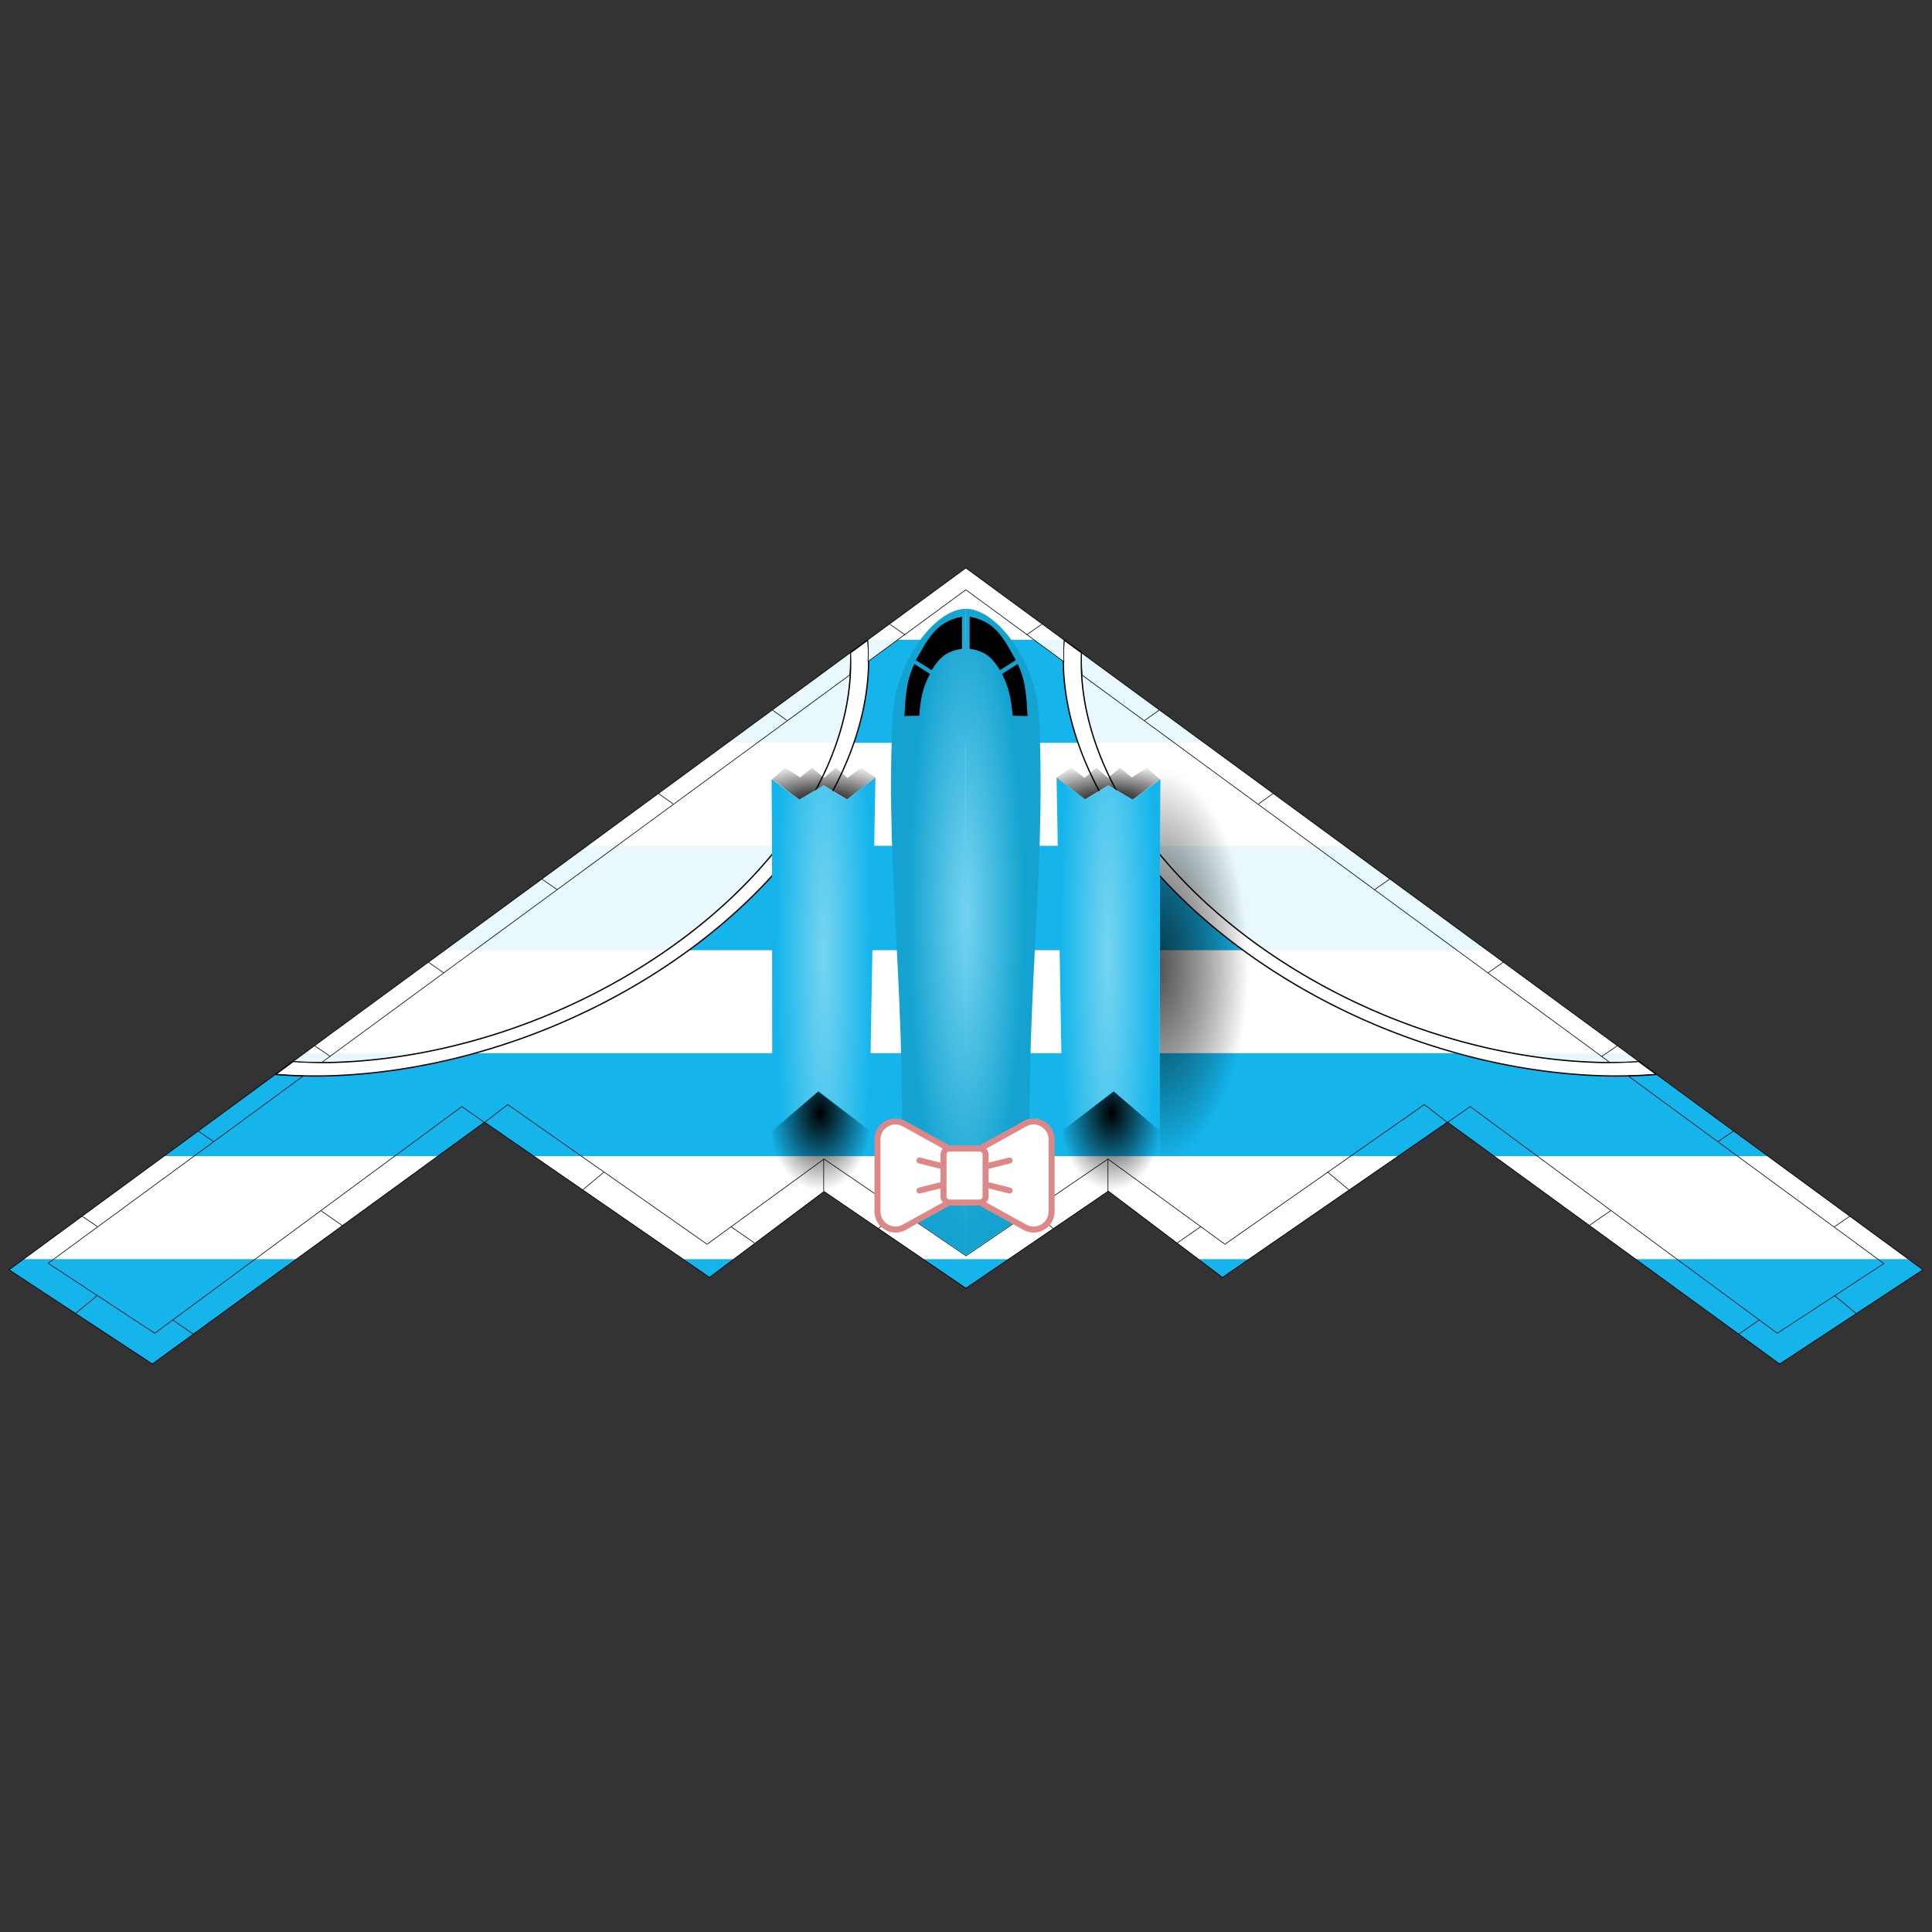<?xml version="1.0" encoding="UTF-8" standalone="no"?>
<!-- Generator: Adobe Illustrator 27.1.1, SVG Export Plug-In . SVG Version: 6.00 Build 0)  -->

<svg
   version="1.1"
   id="svg1"
   inkscape:version="1.3.2 (091e20e, 2023-11-25, custom)"
   sodipodi:docname="demolisher_panty.svg"
   x="0px"
   y="0px"
   viewBox="0 0 560 560"
   xml:space="preserve"
   width="560"
   height="560"
   xmlns:inkscape="http://www.inkscape.org/namespaces/inkscape"
   xmlns:sodipodi="http://sodipodi.sourceforge.net/DTD/sodipodi-0.dtd"
   xmlns="http://www.w3.org/2000/svg"
   xmlns:svg="http://www.w3.org/2000/svg"><rect x="0" y="0" width="560" height="560" fill="#333333" stroke="none"/><defs
   id="defs24" />
<style
   type="text/css"
   id="style1">
	.st0{display:none;stroke:#000000;stroke-width:0.184;stroke-linecap:round;stroke-linejoin:round;stroke-miterlimit:11.339;}
	.st1{fill:#B5BAC3;stroke:#696969;stroke-width:0.184;stroke-linecap:round;stroke-linejoin:round;stroke-miterlimit:11.339;}
	.st2{fill:#BFC5CA;stroke:#696969;stroke-width:0.184;stroke-linecap:round;stroke-linejoin:round;stroke-miterlimit:11.339;}
	.st3{fill:url(#path29_00000094589808864914062440000016793566464638311564_);}
	.st4{fill:url(#path68_00000127009930920677770230000017694751578736807329_);}
	.st5{fill:url(#path4_00000034088386238187786140000016422453070378635195_);}
	.st6{fill:url(#path69_00000054963861053699491610000017170584685194620817_);}
	.st7{fill:none;stroke:#000000;stroke-width:0.184;stroke-linecap:round;stroke-linejoin:round;stroke-miterlimit:11.339;}
	.st8{fill:url(#path74_00000014612480202582330600000016661986186048579730_);}
	.st9{fill:url(#path13_00000115475499620948087790000011940108231266194304_);}
	.st10{fill:url(#path75_00000096032775491955098180000011569674160065136810_);}
	.st11{fill:url(#path12_00000140734262903000310810000015864065022912015532_);}
	.st12{fill:#021336;}
	.st13{fill:url(#path78_00000120540135821925816940000008194585274883265410_);}
	.st14{fill:url(#path1_00000122717515825683089540000006078171149534960061_);}
	.st15{fill:url(#path11_00000088134541519546527310000017328478149157165702_);}
	.st16{fill:url(#path79_00000072251736753054593240000012565791966764646061_);}
	.st17{fill:none;stroke:#5E5E5E;stroke-width:0.184;stroke-linecap:round;stroke-linejoin:round;stroke-miterlimit:11.339;}
	.st18{fill:none;stroke:#5E5E5E;stroke-width:0.18;stroke-linecap:round;stroke-linejoin:round;stroke-miterlimit:11.339;}
</style>
<sodipodi:namedview
   bordercolor="#000000"
   borderopacity="0.25"
   id="namedview1"
   inkscape:current-layer="g24"
   inkscape:cx="180.74999"
   inkscape:cy="165.74999"
   inkscape:deskcolor="#d1d1d1"
   inkscape:document-units="mm"
   inkscape:pagecheckerboard="true"
   inkscape:pageopacity="0.0"
   inkscape:showpageshadow="2"
   inkscape:window-height="1417"
   inkscape:window-maximized="1"
   inkscape:window-width="3440"
   inkscape:window-x="-8"
   inkscape:window-y="-8"
   inkscape:zoom="2.0000001"
   pagecolor="#ffffff"
   showgrid="false">
	</sodipodi:namedview>

<g
   id="layer1"
   inkscape:groupmode="layer"
   inkscape:label="main 1">
	
		
	
		
	
		
	
		
	
		<radialGradient
   id="path29_00000065752957385978036170000015910564743533464505_"
   cx="113.253"
   cy="722.852"
   r="6.068"
   gradientTransform="matrix(1.922,0,0,-11.038,103.508,8317.015)"
   gradientUnits="userSpaceOnUse">
		<stop
   offset="0.144"
   style="stop-color:#191919;stop-opacity:1;"
   id="stop1" />
		<stop
   offset="1"
   style="stop-color:#34406f;stop-opacity:1;"
   id="stop2" />
	</radialGradient>
	
		
	
		<radialGradient
   id="path68_00000044874541930399516570000009279153387982543518_"
   cx="113.253"
   cy="722.852"
   r="6.068"
   gradientTransform="matrix(-1.922,0,0,-11.038,484.732,8317.02)"
   gradientUnits="userSpaceOnUse">
		<stop
   offset="0.187"
   style="stop-color:#1a1a1a;stop-opacity:1;"
   id="stop3" />
		<stop
   offset="1"
   style="stop-color:#334070;stop-opacity:0;"
   id="stop4" />
	</radialGradient>
	
		
	
		<radialGradient
   id="path4_00000182501977058256673300000006421581735404065168_"
   cx="103.665"
   cy="726.004"
   r="3.858"
   gradientTransform="matrix(-5.171,0,0,27.998,830.541,-19967)"
   gradientUnits="userSpaceOnUse">
		<stop
   offset="0"
   style="stop-color:#76d4f1;stop-opacity:1;"
   id="stop5" />
		<stop
   offset="0.85"
   style="stop-color:#14a3d0;stop-opacity:1;"
   id="stop6" />
	</radialGradient>
	
		
	
		<radialGradient
   id="path69_00000053508241893170768360000016176631075676228266_"
   cx="103.665"
   cy="726.004"
   r="3.858"
   gradientTransform="matrix(5.171,0,0,27.998,-242.181,-19967.006)"
   gradientUnits="userSpaceOnUse">
		<stop
   offset="0"
   style="stop-color:#76d4f1;stop-opacity:1;"
   id="stop7" />
		<stop
   offset="0.85"
   style="stop-color:#14a3d0;stop-opacity:1;"
   id="stop8" />
	</radialGradient>
	
		
	
	
	
	
	
	
	
	
	
		<radialGradient
   id="path74_00000123402493905263489250000006273147629228872631_"
   cx="118.647"
   cy="703.774"
   r="5.002"
   gradientTransform="matrix(3.073,0,0,4.512,-28.175,-2873.257)"
   gradientUnits="userSpaceOnUse">
		<stop
   offset="0"
   style="stop-color:#000000"
   id="stop9" />
		<stop
   offset="1"
   style="stop-color:#000000;stop-opacity:0"
   id="stop10" />
	</radialGradient>
	
		
	
		<radialGradient
   id="path13_00000001623032920965031700000009481967001161226901_"
   cx="118.647"
   cy="703.774"
   r="5.002"
   gradientTransform="matrix(-3.073,0,0,4.512,616.535,-2873.252)"
   gradientUnits="userSpaceOnUse">
		<stop
   offset="0"
   style="stop-color:#000000"
   id="stop11" />
		<stop
   offset="1"
   style="stop-color:#000000;stop-opacity:0"
   id="stop12" />
	</radialGradient>
	
		
	
		<radialGradient
   id="path75_00000006698056055472845630000000476913759236699799_"
   cx="118.49"
   cy="733.32"
   r="5.738"
   gradientTransform="matrix(5.192,0,0,2.022,-279.219,-1090.6)"
   gradientUnits="userSpaceOnUse">
		<stop
   offset="0"
   style="stop-color:#000000"
   id="stop13" />
		<stop
   offset="1"
   style="stop-color:#000000;stop-opacity:0"
   id="stop14" />
	</radialGradient>
	
		
	
		<radialGradient
   id="path12_00000155109882662612652620000009521674539995049917_"
   cx="118.49"
   cy="733.32"
   r="5.738"
   gradientTransform="matrix(-5.192,0,0,2.022,867.579,-1090.595)"
   gradientUnits="userSpaceOnUse">
		<stop
   offset="0"
   style="stop-color:#000000"
   id="stop15" />
		<stop
   offset="1"
   style="stop-color:#000000;stop-opacity:0"
   id="stop16" />
	</radialGradient>
	
		
	
	
	
	
	
		<radialGradient
   id="path78_00000035493026488882107740000012386334225245683088_"
   cx="123.026"
   cy="720.88"
   r="7.083"
   gradientTransform="matrix(-4.346,0,0,-9.174,773.847,6959.367)"
   gradientUnits="userSpaceOnUse">
		<stop
   offset="0"
   style="stop-color:#000000;stop-opacity:0.44"
   id="stop17" />
		<stop
   offset="0.878"
   style="stop-color:#000000;stop-opacity:0"
   id="stop18" />
	</radialGradient>
	
		
	
		<radialGradient
   id="path1_00000174564823659159510830000015761204594025670295_"
   cx="123.026"
   cy="720.88"
   r="7.083"
   gradientTransform="matrix(-4.346,0,0,9.174,773.907,-6269.862)"
   gradientUnits="userSpaceOnUse">
		<stop
   offset="0"
   style="stop-color:#000000;stop-opacity:0.44"
   id="stop19" />
		<stop
   offset="0.878"
   style="stop-color:#000000;stop-opacity:0"
   id="stop20" />
	</radialGradient>
	
		
	
		<radialGradient
   id="path11_00000155121570109820834970000004895951731746029725_"
   cx="118.302"
   cy="721.487"
   r="5.372"
   gradientTransform="matrix(-5.795,0,0,51.389,938.552,-36728.32)"
   gradientUnits="userSpaceOnUse">
		<stop
   offset="0"
   style="stop-color:#76d4f1;stop-opacity:1;"
   id="stop21" />
		<stop
   offset="0.44"
   style="stop-color:#15b5eb;stop-opacity:1;"
   id="stop22" />
	</radialGradient>
	
		
	
		<radialGradient
   id="path79_00000153687319666007084810000014886463855219054737_"
   cx="118.302"
   cy="721.487"
   r="5.372"
   gradientTransform="matrix(5.795,0,0,51.389,-350.192,-36728.324)"
   gradientUnits="userSpaceOnUse">
		<stop
   offset="0"
   style="stop-color:#76d4f1;stop-opacity:1;"
   id="stop23" />
		<stop
   offset="0.438"
   style="stop-color:#15b5eb;stop-opacity:1;"
   id="stop24" />
	</radialGradient>
	
		
</g>
<g
   id="layer2"
   inkscape:groupmode="layer"
   inkscape:label="main">
	
	
	
	
	
	
	
	
	
	
	
	
	
	
	
	
	
	
	
	
	
	
	
	
	
	
	
	
	
	<g
   id="g24"
   transform="rotate(180,287.075,312.375)"><path
     id="path2"
     inkscape:label="base1_r"
     sodipodi:nodetypes="ccccccc"
     class="st1"
     d="m 294.2,460.1 -277.4,-203.4 41.5,-27.3 96.3,70.1 65.2,-45 33.1,25 41.2,-28.1"
     style="fill:#455b82;fill-opacity:1;stroke:#040404;stroke-opacity:1" /><path
     id="path66"
     inkscape:label="base1_l"
     sodipodi:nodetypes="ccccccc"
     class="st1"
     d="m 294.2,460.1 277.3,-203.4 -41.5,-27.3 -96.3,70.1 -65.2,-45 -33.2,24.9 -41.2,-28.1"
     style="display:inline;fill:#445b83;fill-opacity:1;stroke:#040404;stroke-opacity:1" /><g
     id="g31"
     inkscape:label="панцу"
     style="display:inline"
     transform="rotate(180,294.15,344.75)"><g
       id="g36"><path
         id="rect32"
         style="display:inline;fill:#15b5eb;stroke-width:0.89;stroke-linejoin:bevel;paint-order:markers fill stroke"
         d="m -363.701,-280.436 41.236,30.236 h 56.721 l 41.221,-30.236 z"
         transform="rotate(180,0,-2.2109372e-6)" /><path
         id="rect32-5"
         style="fill:#ffffff;stroke-width:0.89;stroke-linejoin:bevel;paint-order:markers fill stroke"
         d="m -404.421,-310.293 41.236,30.236 h 138.146 l 41.221,-30.236 z"
         transform="scale(-1)" /><path
         id="rect33"
         style="fill:#15b5eb;stroke-width:0.89;stroke-linejoin:bevel;paint-order:markers fill stroke"
         d="m -445.144,-340.152 41.236,30.236 h 219.576 l 41.223,-30.236 z"
         transform="scale(-1)" /><path
         id="rect34"
         style="fill:#ffffff;stroke-width:0.89;stroke-linejoin:bevel;paint-order:markers fill stroke"
         d="m -486.38,-370.389 41.236,30.236 h 302.035 l 41.221,-30.236 z"
         transform="rotate(180,-2.4368301e-6,-2.2109372e-6)" /><path
         id="rect35"
         style="fill:#15b5eb;stroke-width:0.89;stroke-linejoin:bevel;paint-order:markers fill stroke"
         d="m -527.101,-400.246 41.236,30.236 h 383.461 l 41.221,-30.236 h -79.34 l -14.076,10.246 -14.846,-10.246 h -249.41 l -14.846,10.246 -14.076,-10.246 z"
         transform="rotate(180,-2.4368301e-6,-2.2109372e-6)" /><path
         id="rect36"
         style="fill:#ffffff;stroke-width:0.89;stroke-linejoin:bevel;paint-order:markers fill stroke"
         d="m -567.822,-430.104 41.238,30.236 h 79.328 l -41.537,-30.236 z m 192.229,0 -43.811,30.236 h 250.508 l -43.811,-30.236 h -13.623 l -26.67,20.004 -29.33,-20.004 h -23.596 l -29.475,20.104 -26.617,-20.104 z m 276.086,0 -41.537,30.236 h 79.346 l 41.221,-30.236 z"
         transform="rotate(180,-2.4368301e-6,-2.2109372e-6)" /><path
         id="rect36-0"
         style="display:inline;fill:#15b5eb;stroke-width:0.89;stroke-linejoin:bevel;paint-order:markers fill stroke"
         d="m -530.207,-459.963 -41.293,27.162 4.193,3.074 h 79.031 l -41.537,-30.236 z m 471.719,0 -41.537,30.236 h 79.033 l 4.191,-3.074 -41.293,-27.162 z m -235.713,21.764 v 0.1 l -12.277,8.373 h 24.701 z m -74.299,3.199 -7.641,5.273 h 14.623 z m 148.699,0 -7.031,5.273 h 14.672 z"
         transform="rotate(180,0,-2.2109372e-6)" /><path
         id="path41"
         style="display:inline;fill:#ffffff;stroke-width:0.89;stroke-linejoin:bevel;paint-order:markers fill stroke"
         d="m 322.464,250.199 -28.365,-20.799 -28.355,20.799 z" /></g><path
       id="path43"
       style="display:inline;fill:#ffffff;fill-opacity:0.9;stroke:none;stroke-opacity:1"
       class="st2"
       inkscape:label="base2_l"
       d="m 103.982,375.504 a 59.7,113.43 60.987 0 0 90.773,-26.717 59.7,113.43 60.987 0 0 68.572,-90.508 l -159.691,117.189 a 59.7,113.43 60.987 0 0 0.346,0.035 z" /><path
       id="ellipse30"
       style="fill:#ffffff;fill-opacity:1;stroke:#000000;stroke-width:0.378;stroke-linejoin:bevel;stroke-dasharray:none;stroke-opacity:1;paint-order:markers fill stroke"
       d="m 41.487,-389.622 a 130.992,86.797 0 0 0 -65.496,-11.629 130.992,86.797 0 0 0 -128.068,69.459 l 6.082,-1.534 a 83.206,125.482 89.949 0 1 122.016,-64.334 83.206,125.482 89.949 0 1 62.736,11.126 83.206,125.482 89.949 0 1 9.451,4.186 l 6.182,-1.561 a 130.992,86.797 0 0 0 -12.904,-5.714 z"
       transform="rotate(157.907,-4.2390432e-6,1.0695045e-5)"
       inkscape:label="правая дуга" /><path
       id="path44"
       style="display:inline;fill:#ffffff;fill-opacity:0.9;stroke:none;stroke-opacity:1"
       class="st2"
       inkscape:label="base2_r"
       d="M 484.582,375.502 325.408,258.678 a 113.43,59.7 29.013 0 0 68.734,90.109 113.43,59.7 29.013 0 0 90.439,26.715 z" /><path
       id="path31"
       style="fill:#ffffff;fill-opacity:1;stroke:#000000;stroke-width:0.378;stroke-linejoin:bevel;stroke-dasharray:none;stroke-opacity:1;paint-order:markers fill stroke"
       d="M 480.185,376.617 A 130.992,86.797 22.093 0 1 415.124,362.758 130.992,86.797 22.093 0 1 322.585,250.23 l 5.059,3.709 a 125.482,83.206 22.145 0 0 88.859,105.502 125.482,83.206 22.145 0 0 62.314,13.287 125.482,83.206 22.145 0 0 10.332,-0.324 l 5.141,3.771 a 130.992,86.797 22.093 0 1 -14.105,0.441 z"
       inkscape:label="левая дуга" /></g><path
     id="path37"
     style="display:inline;fill:#ffffff;fill-opacity:0.9;stroke:#000000;stroke-width:0.185;stroke-dasharray:none;stroke-opacity:1"
     class="st1"
     inkscape:label="перекрытие"
     d="m 107.578,316.832 a 125.482,83.206 22.145 0 0 -8.408,0.264 L 260.654,435.502 a 125.482,83.206 22.145 0 0 -0.199,-6.469 z m 373.268,0.002 -152.99,112.27 a 83.206,125.482 67.855 0 0 -0.199,6.457 L 489.16,317.096 a 83.206,125.482 67.855 0 0 -8.314,-0.262 z M 265.755,432.924 a 130.992,86.797 22.093 0 1 -0.041,6.289 l 28.486,20.887 28.396,-20.83 a 86.797,130.992 67.907 0 1 -0.041,-6.277 l -28.355,20.809 z" /><path
     id="path46"
     style="display:inline;fill:#ffffff;fill-opacity:0;stroke:#000000;stroke-width:0.185;stroke-linejoin:bevel;stroke-dasharray:none;stroke-opacity:1;paint-order:markers fill stroke"
     inkscape:label="перекрытие верх"
     d="m 58.3,229.4 -41.5,27.299 77.225,56.625 a 130.992,86.797 22.093 0 1 8.234,-0.396 l -74.16,-54.428 30.9,-20.199 89,65.699 6.529,-4.551 z m 471.699,0 -96.229,70.049 6.529,4.551 89,-65.699 30.9,20.299 -74.033,54.328 a 86.797,130.992 67.907 0 1 8.135,0.396 l 77.197,-56.625 z m -235.9,21.9 v 0.1 l -41.199,28.1 -33.1,-25 -65.133,44.953 6.633,5.146 57.799,-40.5 33.9,24.701 41.1,-28.033 v -0.068 l 0.051,0.035 0.051,-0.035 v 0.068 l 41.1,28.033 33.9,-24.701 57.799,40.5 6.633,-5.146 -65.133,-44.953 -33.199,24.9 z" /><path
     id="path67"
     inkscape:label="base2_l"
     sodipodi:nodetypes="ccccccccc"
     class="st2"
     d="m 294.1,235.7 -266,195.2 30.9,20.3 89,-65.7 6.6,4.6 6.7,-5.2 57.8,40.5 33.9,-24.7 41.2,28.1"
     style="display:none;fill:#334070;fill-opacity:1;stroke:#040404;stroke-opacity:1" /><path
     id="path3"
     inkscape:label="base2_r"
     sodipodi:nodetypes="ccccccccc"
     class="st2"
     d="m 294.1,235.7 266.1,195.3 -30.9,20.2 -89,-65.7 -6.6,4.6 -6.7,-5.2 -57.8,40.5 -33.9,-24.7 -41.2,28.1"
     style="display:none;fill:#334070;fill-opacity:1;stroke:#040404;stroke-opacity:1" /><path
     id="path29"
     inkscape:label="shadow1_r"
     style="display:none;fill:url(#path29_00000065752957385978036170000015910564743533464505_)"
     d="m 315.8,291.2 -0.1,-8 -0.3,-6.3 -0.3,-7.2 -0.6,-3.4 -1.3,-4.4 3.2,-3 c 0,0 4,0.2 4.4,0.3 0.4,0.1 5,1.6 5,1.6 l 12,9.9 9.1,10.5 -0.3,4.4 -13.9,0.7 -7.6,0.9 -0.7,0.2 -4.2,2.8 1.5,76.7 0.4,25.6 0.3,14.2 v 2.7 l -9.3,6.4 -0.1,-0.1 -0.5,-16 v -7.5 -9.2 l 0.3,-13 0.5,-13.3 0.5,-10.6 0.5,-10.3 0.4,-8 0.3,-6.5 0.2,-4.8 0.1,-4.5 0.2,-5.9 0.1,-6.1 0.1,-4.9 z" /><path
     id="path68"
     inkscape:label="shadow1_l"
     style="display:none;fill:url(#path68_00000044874541930399516570000009279153387982543518_)"
     d="m 272.4,291.2 0.1,-8 0.3,-6.3 0.3,-7.2 0.6,-3.4 1.3,-4.4 -3.2,-3 c 0,0 -4,0.2 -4.4,0.3 -0.4,0.1 -5,1.6 -5,1.6 l -12,9.9 -9.1,10.5 0.3,4.4 13.9,0.7 7.6,0.9 0.7,0.2 4.2,2.8 -1.5,76.7 -0.4,25.6 -0.3,14.2 v 2.7 l 9.3,6.4 0.1,-0.1 0.5,-16 v -7.5 -9.2 l -0.3,-13 -0.5,-13.3 -0.5,-10.6 -0.5,-10.3 -0.4,-8 -0.3,-6.5 -0.2,-4.8 -0.1,-4.5 -0.2,-5.9 -0.1,-6.1 -0.1,-4.9 z" /><path
     id="path4"
     inkscape:label="center_r"
     sodipodi:nodetypes="cccccc"
     style="fill:url(#path4_00000182501977058256673300000006421581735404065168_)"
     d="m 294.2,448.3 c -9.2,0 -21.3,-16.4 -21.3,-33 -2,-46.7 4.7,-82.1 2.3,-141.4 l 3.5,-2.5 15.6,-10.6 z" /><path
     id="path69"
     inkscape:label="center_l"
     sodipodi:nodetypes="cccccc"
     style="fill:url(#path69_00000053508241893170768360000016176631075676228266_)"
     d="m 294.2,448.3 c 9.2,0 21.3,-16.4 21.3,-33 2,-46.7 -4.7,-82.1 -2.3,-141.4 l -3.5,-2.5 -15.5,-10.6 z" /><g
     id="g1"
     style="display:none"><path
       id="path7"
       inkscape:label="fig1_r"
       class="st7"
       d="m 383.8,306 3.6,2.9 -9.5,12.4 0.1,29.8 1.8,1.7 -3.8,2.5 -2.5,-2.3 -0.1,-34.3 z"
       style="stroke:#000000;stroke-opacity:1" /><path
       id="path70"
       inkscape:label="fig1_l"
       class="st7"
       d="m 204.5,306 -3.6,2.9 9.5,12.4 -0.1,29.8 -1.8,1.7 3.8,2.5 2.5,-2.3 0.1,-34.3 z"
       style="stroke:#000000;stroke-opacity:1" /><path
       id="path8"
       inkscape:label="fig2_r"
       class="st7"
       d="m 371,353.9 3.1,2.9 -18.8,13.3 v 18.2 l -4.1,2.6 0.1,-23.1 z"
       style="stroke:#000000;stroke-opacity:1" /><path
       id="path71"
       inkscape:label="fig2_l"
       class="st7"
       d="m 217.2,353.9 -3.1,2.9 18.8,13.3 v 18.2 l 4.1,2.6 -0.1,-23.1 z"
       style="stroke:#000000;stroke-opacity:1" /><path
       id="path9"
       inkscape:label="fig3_r"
       class="st7"
       d="m 355.3,392 0.3,7.6 39.4,-27.4 3.2,2.9 -47.3,32.7 0.2,-13.3 z"
       style="stroke:#000000;stroke-opacity:1" /><path
       id="path72"
       inkscape:label="fig3_l"
       class="st7"
       d="m 232.9,392 -0.3,7.6 -39.4,-27.4 -3.2,2.9 47.3,32.7 -0.2,-13.3 z"
       style="stroke:#000000;stroke-opacity:1" /><path
       id="path10"
       inkscape:label="fig4_r"
       class="st7"
       d="m 397,371.1 2.8,2.9 22.7,-15.8 100.9,73.8 10.4,-16.2 -3.4,-2.1 -8.3,12.3 -100,-72.8 z"
       style="stroke:#000000;stroke-opacity:1" /><path
       id="path73"
       inkscape:label="fig4_l"
       class="st7"
       d="M 191.2,371.1 188.4,374 165.7,358.2 64.8,432 54.4,415.8 l 3.4,-2.1 8.3,12.3 100,-72.8 z"
       style="stroke:#000000;stroke-opacity:1" /></g><path
     id="path74"
     inkscape:label="engine1_l"
     sodipodi:nodetypes="ccccccc"
     style="fill:url(#path74_00000123402493905263489250000006273147629228872631_)"
     d="m 322.2,297.1 0.6,-26.2 12.6,8.5 14.9,-11.1 v 28.7 l -13.3,11.4 z" /><path
     id="path13"
     inkscape:label="engine1_r"
     sodipodi:nodetypes="ccccccc"
     style="fill:url(#path13_00000001623032920965031700000009481967001161226901_)"
     d="m 266.1,297.1 -0.6,-26.2 -12.6,8.5 -14.9,-11.1 v 28.7 l 13.3,11.4 z" /><path
     id="path75"
     inkscape:label="engine2_l"
     sodipodi:nodetypes="cccccccccccccc"
     style="fill:url(#path75_00000006698056055472845630000000476913759236699799_)"
     d="m 320.4,399.4 v 0 l 4.2,2.8 3.9,-2.9 3.4,2.9 3.4,-2.9 3.5,2.9 3.4,-2.8 4.4,2.8 3.8,-3.4 c -2.8,-1.8 -5.3,-4 -8,-5.9 l -7,4.2 -6.8,-4.1 z" /><path
     id="path12"
     inkscape:label="engine2_r"
     sodipodi:nodetypes="cccccccccccccc"
     style="fill:url(#path12_00000155109882662612652620000009521674539995049917_)"
     d="m 267.9,399.4 v 0 l -4.2,2.8 -3.9,-2.9 -3.4,2.9 -3.4,-2.9 -3.5,2.9 -3.4,-2.8 -4.4,2.8 -3.8,-3.4 c 2.8,-1.8 5.3,-4 8,-5.9 l 7,4.2 6.8,-4.1 z" /><path
     id="path76"
     inkscape:label="window1_l"
     sodipodi:nodetypes="ccccc"
     class="st12"
     d="m 295.3,446 v -9.3 c 4.5,-0.7 6.4,-2.4 8.8,-6.2 l 4.6,2.9 c -3.1,5.2 -5.5,11.2 -13.4,12.6 z"
     style="fill:#000000" /><path
     id="path5"
     inkscape:label="window1_r"
     sodipodi:nodetypes="ccccc"
     class="st12"
     d="m 293.1,446 v -9.3 c -4.5,-0.7 -6.4,-2.4 -8.8,-6.2 l -4.6,2.9 c 3.1,5.3 5.4,11.2 13.4,12.6 z"
     style="fill:#000000" /><path
     id="path6"
     inkscape:label="window2_r"
     sodipodi:nodetypes="ccccc"
     class="st12"
     d="m 283.7,429.4 -4.5,2.9 c -2.4,-4.7 -2.6,-10 -2.9,-15.1 l 4.3,0.1 c 0.5,4.7 1,8 3.1,12.1 z"
     style="fill:#000000" /><path
     id="path77"
     inkscape:label="window2_l"
     sodipodi:nodetypes="ccccc"
     class="st12"
     d="m 304.6,429.4 4.5,2.9 c 2.4,-4.7 2.6,-10 2.9,-15.1 l -4.3,0.1 c -0.4,4.7 -0.9,8 -3.1,12.1 z"
     style="fill:#000000" /><path
     id="path78"
     inkscape:label="shadow2_l"
     inkscape:transform-center-x="2.4473934"
     sodipodi:nodetypes="ccccsssccc"
     style="fill:url(#path78_00000035493026488882107740000012386334225245683088_)"
     d="m 237.8,290.7 0.8,-20.1 -32.2,29.8 -20.3,27.8 c 0,0 1.1,23.2 1.1,24.9 0,1.7 -5.6,41.7 -5,43.5 0.6,1.9 16.5,9.5 17.2,10.2 0.8,0.8 21.1,1.9 21.1,1.9 l 17.4,2.6 c 0.1,-40.1 0.2,-80.3 -0.1,-120.6 z"
     sodipodi:insensitive="true" /><path
     id="path1"
     inkscape:label="shadow2_r"
     inkscape:transform-center-x="2.4473976"
     sodipodi:nodetypes="ccccsssccc"
     style="fill:url(#path1_00000174564823659159510830000015761204594025670295_)"
     d="m 237.9,398.8 0.8,20.1 -32.2,-29.8 -20.3,-27.8 c 0,0 1.1,-23.2 1.1,-24.9 0,-1.7 -5.6,-41.7 -5,-43.5 0.6,-1.9 16.5,-9.5 17.2,-10.2 0.8,-0.8 21.1,-1.9 21.1,-1.9 l 17.4,-2.6 c 0,40.1 0.2,80.3 -0.1,120.6 z" /><path
     id="path11"
     inkscape:label="engine0_r"
     sodipodi:nodetypes="ccccccccc"
     style="fill:url(#path11_00000155121570109820834970000004895951731746029725_)"
     d="m 267.9,399.4 -8.3,-6.4 -6.7,4.1 -7.1,-4.1 -8,5.9 c 0.3,-33.8 0,-68 0.3,-101.8 l 13.3,11.4 14.7,-11.3 z" /><path
     id="path79"
     inkscape:label="engine0_l"
     sodipodi:nodetypes="ccccccccc"
     style="fill:url(#path79_00000153687319666007084810000014886463855219054737_)"
     d="m 320.4,399.4 8.3,-6.4 6.7,4.1 7.1,-4.1 8,5.9 c -0.3,-33.8 0,-68 -0.3,-101.8 l -13.3,11.4 -14.7,-11.3 z" /><path
     id="path16"
     class="st17"
     d="m 209.4,391.7 -4.2,3"
     style="stroke:#000000;stroke-opacity:1" /><path
     id="path28"
     sodipodi:nodetypes="cc"
     class="st17"
     d="m 275.1,273.7 -6.2,-5"
     style="stroke:#000000;stroke-opacity:1" /><path
     id="path17"
     class="st17"
     d="m 175.7,366.9 -4.3,3"
     style="stroke:#000000;stroke-opacity:1" /><path
     id="path18"
     class="st17"
     d="m 142.8,342.8 -4.3,3"
     style="stroke:#000000;stroke-opacity:1" /><path
     id="path19"
     class="st17"
     d="m 109.8,318.6 -4.4,3"
     style="stroke:#000000;stroke-opacity:1" /><path
     id="path20"
     class="st17"
     d="m 76.1,293.9 -4.4,3"
     style="stroke:#000000;stroke-opacity:1" /><path
     id="path21"
     class="st17"
     d="m 42.4,269.2 -4.4,3"
     style="stroke:#000000;stroke-opacity:1" /><path
     id="path22"
     class="st17"
     d="m 42.4,249.2 -6.2,-5.1"
     style="stroke:#000000;stroke-opacity:1" /><path
     id="path23"
     class="st17"
     d="m 64.3,242.1 5.8,-4"
     style="stroke:#000000;stroke-opacity:1" /><path
     id="path24"
     class="st17"
     d="m 107.2,273.9 6.2,-4.3"
     style="stroke:#000000;stroke-opacity:1" /><path
     id="path25"
     class="st17"
     d="m 189.3,285 -6.1,-5.1"
     style="stroke:#000000;stroke-opacity:1" /><path
     id="path26"
     class="st17"
     d="m 226.1,269.2 6.8,-4.7"
     style="stroke:#000000;stroke-opacity:1" /><path
     id="path27"
     class="st17"
     d="m 253,288.7 v -9.2"
     style="stroke:#000000;stroke-opacity:1" /><path
     id="path14"
     class="st18"
     d="m 276.5,440.8 -4.3,3"
     style="stroke:#000000;stroke-opacity:1" /><path
     id="path15"
     class="st17"
     d="m 242.4,415.9 -4.2,3"
     style="stroke:#000000;stroke-opacity:1" /><path
     id="path80"
     class="st17"
     d="m 379,391.7 4.2,3"
     style="stroke:#000000;stroke-opacity:1" /><path
     id="path81"
     sodipodi:nodetypes="cc"
     class="st17"
     d="m 313.3,273.7 6.2,-5"
     style="stroke:#000000;stroke-opacity:1" /><path
     id="path82"
     class="st17"
     d="m 412.7,366.9 4.3,3"
     style="stroke:#000000;stroke-opacity:1" /><path
     id="path83"
     class="st17"
     d="m 445.6,342.8 4.3,3"
     style="stroke:#000000;stroke-opacity:1" /><path
     id="path84"
     class="st17"
     d="m 478.5,318.6 4.4,3"
     style="stroke:#000000;stroke-opacity:1" /><path
     id="path85"
     class="st17"
     d="m 512.3,293.9 4.4,3"
     style="stroke:#000000;stroke-opacity:1" /><path
     id="path86"
     class="st17"
     d="m 545.9,269.2 4.4,3"
     style="stroke:#000000;stroke-opacity:1" /><path
     id="path87"
     class="st17"
     d="m 546,249.2 6.2,-5.1"
     style="stroke:#000000;stroke-opacity:1" /><path
     id="path88"
     class="st17"
     d="m 524,242.1 -5.8,-4"
     style="stroke:#000000;stroke-opacity:1" /><path
     id="path89"
     class="st17"
     d="m 481.1,273.8 -6.2,-4.3"
     style="stroke:#000000;stroke-opacity:1" /><path
     id="path90"
     class="st17"
     d="m 399.1,285 6.1,-5.1"
     style="stroke:#000000;stroke-opacity:1" /><path
     id="path91"
     class="st17"
     d="m 362.3,269.2 -6.8,-4.7"
     style="stroke:#000000;stroke-opacity:1" /><path
     id="path92"
     class="st17"
     d="m 335.4,288.7 v -9.2"
     style="stroke:#000000;stroke-opacity:1" /><path
     id="path93"
     class="st18"
     d="m 311.9,440.8 4.3,3"
     style="stroke:#000000;stroke-opacity:1" /><path
     id="path94"
     class="st17"
     d="m 346,415.9 4.2,3"
     style="stroke:#000000;stroke-opacity:1" /><g
     id="g48"
     transform="matrix(-0.102,0,0,-0.102,389.826,304.167)"
     style="display:inline"><path
       style="fill:#ffffff;fill-opacity:1;stroke:#000000;stroke-width:0.185;stroke-linejoin:bevel;stroke-dasharray:none;stroke-opacity:1;paint-order:markers fill stroke"
       d="m 1128.522,348.978 -60.811,-26.163 -63.64,-36.77 -41.719,-12.021 -79.196,2.121 -48.79,25.456 -77.075,43.841 -36.77,1.414 -24.042,-15.556 -12.728,-75.66 4.243,-172.534 12.021,-27.577 38.184,-12.728 50.205,24.042 86.974,48.79 110.309,2.828 136.472,-74.246 26.87,3.536 20.506,12.728 11.314,21.213 0.707,219.203 -4.95,26.87 -17.678,16.971 z"
       id="path48"
       transform="translate(5.1263397e-6)" /><path
       d="M 482.4,102.149 C 464.092,91.37 442.058,91.095 423.475,101.403 L 298.398,170.666 H 213.516 L 88.533,101.408 C 69.95,91.099 47.917,91.362 29.6,102.149 11.067,113.058 0,132.483 0,154.104 v 203.792 c 0,21.621 11.067,41.046 29.6,51.954 9.375,5.521 19.733,8.287 30.1,8.287 9.875,0 19.758,-2.512 28.825,-7.546 l 124.991,-69.258 h 84.882 l 125.068,69.258 c 9.075,5.033 18.958,7.546 28.842,7.546 10.358,0 20.717,-2.767 30.092,-8.288 18.533,-10.908 29.6,-30.333 29.6,-51.954 V 154.104 c 0,-21.621 -11.067,-41.046 -29.6,-51.955 z m -356.467,119.463 61.8,15.45 v 37.875 l -61.8,15.45 c -4.575,1.142 -7.358,5.775 -6.208,10.35 0.967,3.875 4.442,6.462 8.267,6.462 0.683,0 1.383,-0.079 2.075,-0.254 l 57.667,-14.417 v 23.204 c 0,6.46 2.484,12.3 6.446,16.809 L 80.25,395.666 C 67.008,403.028 51.3,402.828 38.258,395.141 24.991,387.333 17.066,373.408 17.066,357.895 V 154.104 c 0,-15.513 7.925,-29.438 21.192,-37.246 13.033,-7.679 28.75,-7.879 42,-0.525 l 113.921,63.124 c -3.962,4.509 -6.446,10.349 -6.446,16.809 v 23.204 l -57.667,-14.417 c -4.592,-1.179 -9.208,1.638 -10.342,6.208 -1.149,4.576 1.634,9.209 6.209,10.351 z M 307.2,315.733 c 0,4.704 -3.825,8.533 -8.533,8.533 h -85.333 c -4.708,0 -8.533,-3.829 -8.533,-8.533 V 196.266 c 0,-4.704 3.825,-8.533 8.533,-8.533 h 85.333 c 4.708,0 8.533,3.829 8.533,8.533 z m 187.733,42.162 c 0,15.513 -7.925,29.438 -21.192,37.246 -13.033,7.683 -28.742,7.883 -42,0.521 L 317.799,332.568 c 3.975,-4.512 6.467,-10.363 6.467,-16.835 v -23.204 l 57.667,14.417 c 0.692,0.175 1.392,0.254 2.075,0.254 3.825,0 7.3,-2.587 8.267,-6.462 1.15,-4.575 -1.633,-9.208 -6.208,-10.35 l -61.8,-15.45 v -37.875 l 61.8,-15.45 c 4.575,-1.142 7.358,-5.775 6.208,-10.35 -1.142,-4.567 -5.775,-7.383 -10.342,-6.208 l -57.667,14.417 v -23.204 c 0,-6.472 -2.492,-12.323 -6.467,-16.835 l 113.95,-63.098 c 13.25,-7.35 28.958,-7.158 41.992,0.525 13.267,7.808 21.192,21.733 21.192,37.246 z"
       id="path47"
       transform="rotate(180,594.925,226.774)"
       style="display:inline;fill:#de8787" /></g></g>
</g>
</svg>
